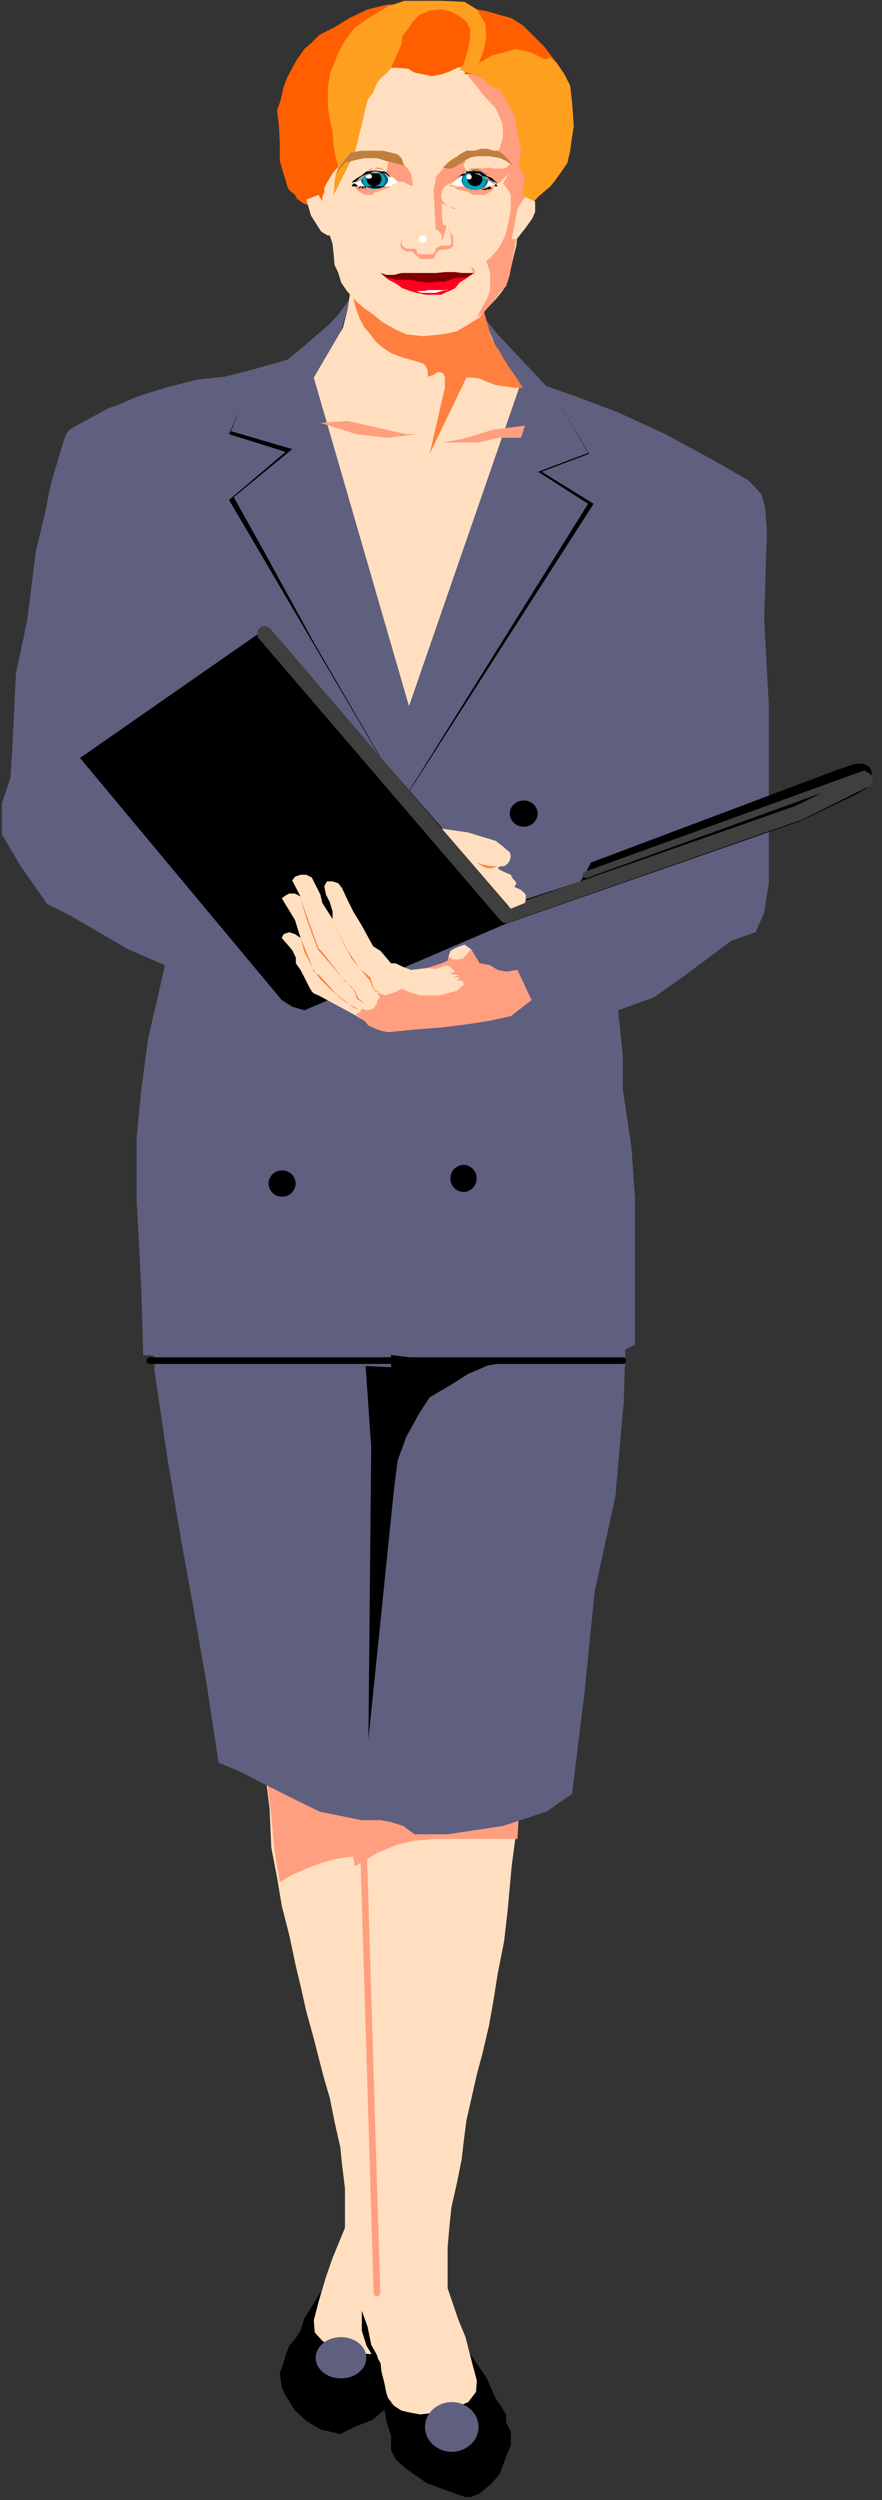 <?xml version="1.0" encoding="UTF-8" standalone="no"?>
<svg
   xmlns:ooo="http://xml.openoffice.org/svg/export"
   xmlns:dc="http://purl.org/dc/elements/1.1/"
   xmlns:cc="http://creativecommons.org/ns#"
   xmlns:rdf="http://www.w3.org/1999/02/22-rdf-syntax-ns#"
   xmlns:svg="http://www.w3.org/2000/svg"
   xmlns="http://www.w3.org/2000/svg"
   xmlns:sodipodi="http://sodipodi.sourceforge.net/DTD/sodipodi-0.dtd"
   xmlns:inkscape="http://www.inkscape.org/namespaces/inkscape"
   version="1.2"
   width="41.32mm"
   height="117.12mm"
   viewBox="0 0 4132 11712"
   preserveAspectRatio="xMidYMid"
   xml:space="preserve"
   id="svg211"
   sodipodi:docname="lady2.svg"
   style="fill-rule:evenodd;stroke-width:28.222;stroke-linejoin:round"
   inkscape:version="0.92.5 (2060ec1f9f, 2020-04-08)"><rect x="0" y="0" width="4132" height="11712" fill="#333333" stroke="none"/><sodipodi:namedview
   pagecolor="#ffffff"
   bordercolor="#666666"
   borderopacity="1"
   objecttolerance="10"
   gridtolerance="10"
   guidetolerance="10"
   inkscape:pageopacity="0"
   inkscape:pageshadow="2"
   inkscape:window-width="664"
   inkscape:window-height="487"
   id="namedview213"
   showgrid="false"
   inkscape:zoom="0.2102413"
   inkscape:cx="78.08504"
   inkscape:cy="221.32913"
   inkscape:window-x="0"
   inkscape:window-y="0"
   inkscape:window-maximized="0"
   inkscape:current-layer="svg211" />
 <defs
   class="ClipPathGroup"
   id="defs8">
  <clipPath
   id="presentation_clip_path"
   clipPathUnits="userSpaceOnUse">
   <rect
   x="0"
   y="0"
   width="21000"
   height="29700"
   id="rect2" />
  </clipPath>
  <clipPath
   id="presentation_clip_path_shrink"
   clipPathUnits="userSpaceOnUse">
   <rect
   x="21"
   y="29"
   width="20958"
   height="29641"
   id="rect5" />
  </clipPath>
 </defs>
 <defs
   class="TextShapeIndex"
   id="defs12">
  <g
   ooo:slide="id1"
   ooo:id-list="id3"
   id="g10" />
 </defs>
 <defs
   class="EmbeddedBulletChars"
   id="defs44">
  <g
   id="bullet-char-template-57356"
   transform="matrix(4.8828125e-4,0,0,-4.8828125e-4,0,0)">
   <path
   d="M 580,1141 1163,571 580,0 -4,571 Z"
   id="path14"
   inkscape:connector-curvature="0" />
  </g>
  <g
   id="bullet-char-template-57354"
   transform="matrix(4.8828125e-4,0,0,-4.8828125e-4,0,0)">
   <path
   d="M 8,1128 H 1137 V 0 H 8 Z"
   id="path17"
   inkscape:connector-curvature="0" />
  </g>
  <g
   id="bullet-char-template-10146"
   transform="matrix(4.8828125e-4,0,0,-4.8828125e-4,0,0)">
   <path
   d="M 174,0 602,739 174,1481 1456,739 Z M 1358,739 309,1346 659,739 Z"
   id="path20"
   inkscape:connector-curvature="0" />
  </g>
  <g
   id="bullet-char-template-10132"
   transform="matrix(4.8828125e-4,0,0,-4.8828125e-4,0,0)">
   <path
   d="M 2015,739 1276,0 H 717 l 543,543 H 174 v 393 h 1086 l -543,545 h 557 z"
   id="path23"
   inkscape:connector-curvature="0" />
  </g>
  <g
   id="bullet-char-template-10007"
   transform="matrix(4.8828125e-4,0,0,-4.8828125e-4,0,0)">
   <path
   d="m 0,-2 c -7,16 -16,29 -25,39 l 381,530 c -94,256 -141,385 -141,387 0,25 13,38 40,38 9,0 21,-2 34,-5 21,4 42,12 65,25 l 27,-13 111,-251 280,301 64,-25 24,25 c 21,-10 41,-24 62,-43 C 886,937 835,863 770,784 769,783 710,716 594,584 L 774,223 c 0,-27 -21,-55 -63,-84 l 16,-20 C 717,90 699,76 672,76 641,76 570,178 457,381 L 164,-76 c -22,-34 -53,-51 -92,-51 -42,0 -63,17 -64,51 -7,9 -10,24 -10,44 0,9 1,19 2,30 z"
   id="path26"
   inkscape:connector-curvature="0" />
  </g>
  <g
   id="bullet-char-template-10004"
   transform="matrix(4.8828125e-4,0,0,-4.8828125e-4,0,0)">
   <path
   d="M 285,-33 C 182,-33 111,30 74,156 52,228 41,333 41,471 c 0,78 14,145 41,201 34,71 87,106 158,106 53,0 88,-31 106,-94 l 23,-176 c 8,-64 28,-97 59,-98 l 735,706 c 11,11 33,17 66,17 42,0 63,-15 63,-46 V 965 c 0,-36 -10,-64 -30,-84 L 442,47 C 390,-6 338,-33 285,-33 Z"
   id="path29"
   inkscape:connector-curvature="0" />
  </g>
  <g
   id="bullet-char-template-9679"
   transform="matrix(4.8828125e-4,0,0,-4.8828125e-4,0,0)">
   <path
   d="M 813,0 C 632,0 489,54 383,161 276,268 223,411 223,592 c 0,181 53,324 160,431 106,107 249,161 430,161 179,0 323,-54 432,-161 108,-107 162,-251 162,-431 0,-180 -54,-324 -162,-431 C 1136,54 992,0 813,0 Z"
   id="path32"
   inkscape:connector-curvature="0" />
  </g>
  <g
   id="bullet-char-template-8226"
   transform="matrix(4.8828125e-4,0,0,-4.8828125e-4,0,0)">
   <path
   d="m 346,457 c -73,0 -137,26 -191,78 -54,51 -81,114 -81,188 0,73 27,136 81,188 54,52 118,78 191,78 73,0 134,-26 185,-79 51,-51 77,-114 77,-187 0,-75 -25,-137 -76,-188 -50,-52 -112,-78 -186,-78 z"
   id="path35"
   inkscape:connector-curvature="0" />
  </g>
  <g
   id="bullet-char-template-8211"
   transform="matrix(4.8828125e-4,0,0,-4.8828125e-4,0,0)">
   <path
   d="M -4,459 H 1135 V 606 H -4 Z"
   id="path38"
   inkscape:connector-curvature="0" />
  </g>
  <g
   id="bullet-char-template-61548"
   transform="matrix(4.8828125e-4,0,0,-4.8828125e-4,0,0)">
   <path
   d="m 173,740 c 0,163 58,303 173,419 116,115 255,173 419,173 163,0 302,-58 418,-173 116,-116 174,-256 174,-419 0,-163 -58,-303 -174,-418 C 1067,206 928,148 765,148 601,148 462,206 346,322 231,437 173,577 173,740 Z"
   id="path41"
   inkscape:connector-curvature="0" />
  </g>
 </defs>
 <g
   id="g49"
   transform="translate(-8434,-8994)">
  <g
   id="id2"
   class="Master_Slide">
   <g
   id="bg-id2"
   class="Background" />
   <g
   id="bo-id2"
   class="BackgroundObjects" />
  </g>
 </g>
 <g
   class="SlideGroup"
   id="g209"
   transform="translate(-8434,-8994)">
  <g
   id="g207">
   <g
   id="container-id1">
    <g
   id="id1"
   class="Slide"
   clip-path="url(#presentation_clip_path)">
     <g
   class="Page"
   id="g203">
      <g
   class="Graphic"
   id="g201">
       <g
   id="id3">
        <rect
   class="BoundingBox"
   x="8434"
   y="8994"
   width="4132"
   height="11712"
   id="rect51"
   style="fill:none;stroke:none" />
        <defs
   id="defs56">
         <clipPath
   id="clip_path_1"
   clipPathUnits="userSpaceOnUse">
          <path
   d="m 8443,8998 h 4109 V 20692 H 8443 Z"
   id="path53"
   inkscape:connector-curvature="0" />
         </clipPath>
        </defs>
        <g
   clip-path="url(#clip_path_1)"
   id="g198">
         <path
   d="m 10266,15342 27,-1566"
   id="path58"
   inkscape:connector-curvature="0"
   style="fill:none;stroke:#000000;stroke-width:31;stroke-linecap:round;stroke-linejoin:round" />
         <path
   d="m 9674,17062 v 221 l 23,185 8,181 27,141 22,132 35,137 31,146 22,92 27,120 35,127 27,106 22,84 26,88 22,111 27,119 8,79 14,115 v 110 75 l -58,141 -31,89 -35,119 -22,83 9,97 53,62 84,13 128,5 88,-22 53,-66 26,-80 9,-88 44,-84 18,-92 22,-84 -13,-111 -27,-88 -22,-123 -17,-102 -5,-84 v -92 l -4,-115 4,-79 v -88 l 5,-111 9,-97 22,-84 17,-106 9,-74 13,-111 v -92 -97 -181 -102 l 9,-84 27,-79 9,-75 -9,-88 -9,-216 z"
   id="path60"
   inkscape:connector-curvature="0"
   style="fill:#ffdfbf;stroke:none" />
         <path
   d="m 9745,17812 49,-31 79,-35 71,-26 66,-18 93,-13 39,-349 -459,-13 22,172 14,159 z"
   id="path62"
   inkscape:connector-curvature="0"
   style="fill:#ff9f7f;stroke:none" />
         <path
   d="m 9939,19727 -79,128 -18,57 -26,40 -27,31 -17,44 -9,35 -18,48 9,67 18,39 44,71 53,48 66,40 93,22 79,-39 71,-27 62,-53 39,-44 18,-40 18,-75 13,-70 9,-53 13,-53 9,-40 4,-70 13,-49 18,-44 22,-40 13,-75 v -84 l -22,75 -9,80 -35,44 -13,62 -13,79 -14,62 -26,26 -44,40 -36,9 -48,4 -80,-4 -57,-22 -53,-13 -35,-23 -40,-44 v -53 z"
   id="path64"
   inkscape:connector-curvature="0"
   style="fill:#000000;stroke:none" />
         <path
   d="m 10150,20040 c 0,16 -5,33 -16,48 -10,14 -25,27 -43,35 -18,9 -39,13 -59,13 -21,0 -42,-4 -60,-13 -18,-8 -33,-21 -43,-35 -11,-15 -16,-32 -16,-48 0,-17 5,-34 16,-49 10,-14 25,-27 43,-35 18,-9 39,-13 60,-13 20,0 41,4 59,13 18,8 33,21 43,35 11,15 16,32 16,49 z"
   id="path66"
   inkscape:connector-curvature="0"
   style="fill:#5f5f7f;stroke:none" />
         <path
   d="m 10902,17340 -49,230 -22,167 -18,199 -17,150 -31,158 -18,115 -22,124 -31,132 -26,97 -27,119 -22,97 -13,102 -9,79 -22,110 -26,115 -9,84 -9,106 v 119 70 l 48,142 36,88 31,123 22,80 -9,101 -53,58 -75,13 -137,9 -88,-31 -53,-66 -27,-75 -9,-89 -44,-83 -22,-93 -22,-88 18,-106 26,-88 18,-124 22,-106 4,-75 v -101 -115 -79 -84 l -4,-110 -13,-93 -18,-88 -26,-102 -5,-75 -13,-119 v -88 -102 -176 -93 l -9,-88 -22,-84 -9,-75 9,-88 9,-220 z"
   id="path68"
   inkscape:connector-curvature="0"
   style="fill:#ffdfbf;stroke:none" />
         <path
   d="m 10098,17737 44,-26 58,-36 93,-39 75,-18 97,-9 h 92 133 168 l 8,-128 v -123 h -759 l -18,172 -8,79 v 58 z"
   id="path70"
   inkscape:connector-curvature="0"
   style="fill:#ff9f7f;stroke:none" />
         <path
   d="m 10637,20022 79,115 22,53 18,40 27,39 22,36 v 35 l 22,48 v 62 l -22,53 -31,84 -44,48 -49,40 -53,22 -88,-31 -106,-39 -97,-67 -49,-44 -22,-44 v -66 l -22,-71 -9,-57 -18,-53 -4,-44 -13,-66 -9,-49 -13,-39 -27,-44 -22,-71 v -93 l 27,75 17,84 27,49 17,61 18,71 13,66 18,31 49,31 39,9 49,9 71,-9 66,-18 57,-18 31,-13 40,-53 v -48 z"
   id="path72"
   inkscape:connector-curvature="0"
   style="fill:#000000;stroke:none" />
         <path
   d="m 10676,20364 c 0,20 -6,40 -17,58 -11,17 -27,32 -46,42 -19,11 -40,16 -62,16 -23,0 -44,-5 -63,-16 -19,-10 -35,-25 -46,-42 -11,-18 -17,-38 -17,-58 0,-21 6,-41 17,-59 11,-17 27,-32 46,-42 19,-11 40,-16 63,-16 22,0 43,5 62,16 19,10 35,25 46,42 11,18 17,38 17,59 z"
   id="path74"
   inkscape:connector-curvature="0"
   style="fill:#5f5f7f;stroke:none" />
         <path
   d="m 10138,17689 62,2047"
   id="path76"
   inkscape:connector-curvature="0"
   style="fill:none;stroke:#ff9f7f;stroke-width:31;stroke-linecap:round;stroke-linejoin:round" />
         <path
   d="m 9136,14213 22,1204 57,388 67,401 53,292 66,379 57,375 97,40 111,57 123,62 142,70 198,40 h 88 l 49,9 57,18 53,39 h 155 l 260,-39 203,-67 120,-83 57,-464 49,-485 97,-445 39,-442 14,-441 -31,-732 -9,-159 z"
   id="path78"
   inkscape:connector-curvature="0"
   style="fill:#5f5f7f;stroke:none" />
         <path
   d="m 10398,15615 -61,111 -40,110 -18,141 -119,1165 13,-1368 -35,-512 830,18 124,71 -195,13 -176,26 -93,40 -84,53 -97,57 z"
   id="path80"
   inkscape:connector-curvature="0"
   style="fill:#000000;stroke:none" />
         <path
   d="m 10081,10384 -62,83 -40,44 -57,49 -71,62 -71,57 -154,44 -141,36 -128,13 -150,39 -128,40 -80,35 -62,23 -145,79 -31,18 -18,22 -13,39 -58,194 -26,133 -44,181 -40,322 -53,251 -18,362 -8,128 -40,119 v 84 61 l 88,150 124,177 106,53 273,159 173,75 -80,348 -31,234 -22,229 v 283 l 22,423 9,309 1161,57 v -57 l 150,18 521,30 340,-30 132,-67 v -683 l -17,-243 -40,-269 v -155 l -22,-216 168,-61 132,-93 230,-172 114,-40 40,-92 22,-137 v -230 -600 l -22,-410 13,-401 -8,-119 -18,-62 -31,-35 -31,-31 -168,-97 -220,-119 -221,-102 -199,-75 -137,-48 -229,-243 -75,-93 75,181 22,40 9,44 17,44 9,53 -26,93 -66,145 -402,1143 -199,-935 -132,-397 -18,-97 v -93 l 27,-66 z"
   id="path82"
   inkscape:connector-curvature="0"
   style="fill:#5f5f7f;stroke:none" />
         <path
   d="m 10667,14515 c 0,11 -3,22 -8,31 -6,10 -13,18 -23,23 -9,6 -20,9 -30,9 -11,0 -22,-3 -31,-9 -10,-5 -17,-13 -23,-23 -5,-9 -8,-20 -8,-31 0,-12 3,-23 8,-32 6,-10 13,-18 23,-23 9,-6 20,-9 31,-9 10,0 21,3 30,9 10,5 17,13 23,23 5,9 8,20 8,32 z"
   id="path84"
   inkscape:connector-curvature="0"
   style="fill:#000000;stroke:none" />
         <path
   d="m 10953,12806 c 0,10 -3,21 -9,30 -6,10 -14,17 -24,23 -10,5 -21,8 -32,8 -12,0 -23,-3 -33,-8 -10,-6 -18,-13 -24,-23 -6,-9 -9,-20 -9,-30 0,-11 3,-22 9,-31 6,-10 14,-17 24,-23 10,-5 21,-8 33,-8 11,0 22,3 32,8 10,6 18,13 24,23 6,9 9,20 9,31 z"
   id="path86"
   inkscape:connector-curvature="0"
   style="fill:#000000;stroke:none" />
         <path
   d="m 9819,14539 c 0,10 -3,21 -9,30 -5,10 -13,17 -23,23 -9,5 -20,8 -31,8 -12,0 -23,-3 -32,-8 -10,-6 -18,-13 -23,-23 -6,-9 -9,-20 -9,-30 0,-11 3,-22 9,-31 5,-10 13,-17 23,-23 9,-5 20,-8 32,-8 11,0 22,3 31,8 10,6 18,13 23,23 6,9 9,20 9,31 z"
   id="path88"
   inkscape:connector-curvature="0"
   style="fill:#000000;stroke:none" />
         <path
   d="m 9829,10648 -274,269 -39,97 287,84 -274,225 145,260 230,420 499,860 -896,-1527 265,-225 -265,-83 48,-111 z"
   id="path90"
   inkscape:connector-curvature="0"
   style="fill:#000000;stroke:none" />
         <path
   d="m 11039,10856 154,264 -221,84 243,150 -936,1460 910,-1460 -234,-150 234,-88 z"
   id="path92"
   inkscape:connector-curvature="0"
   style="fill:#000000;stroke:none" />
         <path
   d="m 8809,12545 848,-591 h 48 l 1113,1279 335,-110 27,-44 22,-44 1161,-437 79,-26 h 40 l 13,8 14,9 8,18 v 22 35 l -22,22 -53,31 -260,124 -1377,480 -945,406 -57,-17 -49,-31 z"
   id="path94"
   inkscape:connector-curvature="0"
   style="fill:#000000;stroke:none" />
         <path
   d="m 9674,11963 1131,1319"
   id="path96"
   inkscape:connector-curvature="0"
   style="fill:none;stroke:#3f3f3f;stroke-width:71;stroke-linecap:round;stroke-linejoin:round" />
         <path
   d="m 10805,13282 1373,-481"
   id="path98"
   inkscape:connector-curvature="0"
   style="fill:none;stroke:#3f3f3f;stroke-width:71;stroke-linecap:round;stroke-linejoin:round" />
         <path
   d="m 12178,12801 309,-154"
   id="path100"
   inkscape:connector-curvature="0"
   style="fill:none;stroke:#3f3f3f;stroke-width:71;stroke-linecap:round;stroke-linejoin:round" />
         <path
   d="m 12482,12620 -1302,472"
   id="path102"
   inkscape:connector-curvature="0"
   style="fill:none;stroke:#3f3f3f;stroke-width:31;stroke-linecap:round;stroke-linejoin:round" />
         <path
   d="m 10858,13538 -53,8 -40,-8 -35,-22 -49,-9 -40,-66 -31,-22 -22,8 -22,9 -22,13 -9,27 -4,18 -27,13 -70,22 -75,9 -36,-14 -35,-17 h -22 l -49,-58 -35,-22 -53,-97 -40,-66 -22,-44 -31,-66 -17,-22 -27,-9 h -26 l -13,22 8,40 18,35 13,44 v 35 l -48,-75 -9,-39 -22,-44 -18,-36 -26,-13 h -27 l -26,9 -13,18 39,75 -26,-14 h -27 l -17,9 -18,13 62,102 26,84 -26,-18 -27,-9 -26,9 -9,18 49,57 17,35 v 27 l 22,31 18,35 22,44 13,22 9,9 22,9 163,88 53,31 18,22 40,18 26,8 27,5 132,-13 119,-9 111,-14 110,-17 102,-22 97,-75 z"
   id="path104"
   inkscape:connector-curvature="0"
   style="fill:#ffdfbf;stroke:none" />
         <path
   d="m 9992,13304 67,137 61,92 49,40 13,44 9,18 26,4 h -26 l -13,-22 -9,-26 -88,-106 -31,-58 z"
   id="path106"
   inkscape:connector-curvature="0"
   style="fill:#ff7f3f;stroke:none" />
         <path
   d="m 9842,13202 71,199 13,35 18,18 106,137 31,26 17,22 14,31 30,26 h 31 -31 l -35,-22 -9,-26 -9,-18 -61,-66 -49,-57 -35,-40 -22,-26 -53,-146 z"
   id="path108"
   inkscape:connector-curvature="0"
   style="fill:#ff7f3f;stroke:none" />
         <path
   d="m 10858,13538 -53,8 -40,-8 -35,-22 -49,-9 -40,-66 -13,13 -9,13 -17,18 -27,4 h -18 l -22,-13 -4,18 -27,13 -70,22 40,4 57,-17 18,13 17,17 -26,9 48,9 -39,9 h 39 l -17,18 17,-5 14,5 4,17 -31,27 -31,9 -53,13 h -44 -44 l -44,-13 -44,-18 -22,13 -27,9 -26,9 -40,-13 13,22 -13,17 v 13 l -18,23 -26,8 -27,-8 -9,17 -22,9 44,31 18,22 40,18 26,8 27,5 132,-13 119,-9 111,-14 110,-17 102,-22 97,-75 z"
   id="path110"
   inkscape:connector-curvature="0"
   style="fill:#ff9f7f;stroke:none" />
         <path
   d="m 9842,13388 49,119 13,39 27,18 48,53 27,31 83,66 27,9 -66,-35 -71,-62 -48,-49 -27,-39 -44,-84 z"
   id="path112"
   inkscape:connector-curvature="0"
   style="fill:#ff7f3f;stroke:none" />
         <path
   d="m 10504,12876 124,18 71,22 57,17 35,27 14,13 17,13 5,18 -5,22 -9,13 -17,13 h -18 l -13,9 13,9 18,9 31,13 9,18 13,13 4,9 -9,17 31,14 18,17 4,5 v 26 l -4,13 -66,27 z"
   id="path114"
   inkscape:connector-curvature="0"
   style="fill:#ffdfbf;stroke:none" />
         <path
   d="m 10668,13035 26,9 36,8 h 26 9 l -27,9 h -22 l -22,-9 z"
   id="path116"
   inkscape:connector-curvature="0"
   style="fill:#ff7f3f;stroke:none" />
         <path
   d="m 10076,10353 -13,88 -22,88 -137,234 446,1539 516,-1491 -114,-202 -31,-80 -22,-48 -5,-115 z"
   id="path118"
   inkscape:connector-curvature="0"
   style="fill:#ffdfbf;stroke:none" />
         <path
   d="m 10089,10388 9,40 9,26 13,35 22,40 27,31 22,31 35,31 40,26 57,22 53,14 40,13 13,13 9,22 v 27 l 27,-9 22,-14 22,5 9,18 v 30 22 l -71,309 172,-357 h 31 l 31,4 31,14 44,17 35,5 53,8 h 40 l -31,-48 -31,-44 -26,-40 -22,-40 -18,-26 -18,-31 -48,-168 z"
   id="path120"
   inkscape:connector-curvature="0"
   style="fill:#ff7f3f;stroke:none" />
         <path
   d="m 10504,11067 98,-17 145,-44 146,-18 -18,57 h -110 l -88,22 z"
   id="path122"
   inkscape:connector-curvature="0"
   style="fill:#ff9f7f;stroke:none" />
         <path
   d="m 9935,10975 128,-9 154,35 120,27 h 53 l -142,17 -145,-17 z"
   id="path124"
   inkscape:connector-curvature="0"
   style="fill:#ff9f7f;stroke:none" />
         <path
   d="m 10902,9867 -9,97 -27,80 -8,53 -5,48 -17,67 -18,83 -27,58 -35,44 -35,35 -40,49 -62,39 -48,27 -62,13 -93,9 -79,-9 -49,-22 -62,-35 -44,-36 -44,-31 -35,-30 -44,-49 -27,-40 -13,-44 -18,-39 -4,-49 -5,-48 -13,-40 -9,-49 -17,-75 -22,-84 -9,-132 4,-115 5,-119 13,-110 17,-71 31,-79 49,-79 48,-49 67,-31 110,-26 110,-13 h 128 l 155,8 79,18 53,40 62,53 31,79 31,102 18,110 v 84 150 l -18,101 z"
   id="path126"
   inkscape:connector-curvature="0"
   style="fill:#ffdfbf;stroke:none" />
         <path
   d="m 10893,9881 -9,88 -26,79 -5,58 -9,53 -13,66 -9,57 -17,53 -27,27 -31,44 -53,57 -66,48 40,-30 26,-49 22,-40 14,-39 v -49 -35 l -18,-53 18,-13 35,-40 22,-35 18,-44 13,-58 9,-53 v -35 -31 l -14,-26 -22,-27 14,-26 13,-22 9,-49 -44,-31 -27,-9 18,-26 13,-40 4,-31 -4,-48 -13,-31 -18,-40 -57,-61 -31,-40 -40,-49 9,-61 31,-58 44,-75 71,-22 53,49 39,79 31,106 9,106 9,88 -9,146 -9,106 z"
   id="path128"
   inkscape:connector-curvature="0"
   style="fill:#ff9f7f;stroke:none" />
         <path
   d="m 10217,10273 27,9 h 35 l 36,-9 h 22 26 27 26 22 18 22 l 40,-4 h 26 22 l 31,4 h 22 36 l -45,31 -22,13 -22,27 -26,13 -14,5 -26,13 h -35 -36 l -44,-9 -31,-9 -35,-13 -31,-22 -35,-18 z"
   id="path130"
   inkscape:connector-curvature="0"
   style="fill:#ff001f;stroke:none" />
         <path
   d="m 10217,10273 27,9 h 35 l 36,-9 h 22 26 27 26 22 18 22 l 40,-4 h 26 22 l 31,4 h 22 36 l -40,22 h -18 -22 l -31,9 -26,9 h -27 l -35,4 h -27 l -35,-4 -40,-9 h -35 -35 l -27,-9 h -13 z"
   id="path132"
   inkscape:connector-curvature="0"
   style="fill:#7f0000;stroke:none" />
         <path
   d="m 10363,10353 22,4 22,9 h 22 27 18 l 30,-9 22,-4 9,-5 -17,5 h -27 -17 -18 -18 l -13,4 h -22 -18 z"
   id="path134"
   inkscape:connector-curvature="0"
   style="fill:#ffffff;stroke:none" />
         <path
   d="m 10315,10114 v 23 l 4,8 18,14 h 13 13 13 l 9,4 5,22 h 13 22 22 13 l 14,-13 v -13 l 26,-14 h 26 14 l 9,-8 v -14 l -5,-35 -4,-22 -14,-13 -22,75 v -31 l -4,-9 -13,-13 -13,-9 v -13 l -9,-172 9,-36 4,-26 13,-13 18,-22 22,-27 26,-22 22,-9 31,-17 58,-9 -40,26 -18,31 -4,13 9,18 13,18 40,-27 22,5 31,-5 35,5 h 27 l 22,-5 26,-22 v 22 l -13,27 -22,22 -18,17 -22,14 -207,-5 h -9 l -22,13 -9,14 -5,8 -4,27 4,13 5,9 9,9 13,9 26,17 h 14 l -67,-26 v 26 31 l 5,44 h 9 l 13,9 13,22 13,27 v 22 17 l -13,14 h -9 l -4,4 h -22 l -18,4 -17,18 -5,18 -13,4 h -18 -9 -26 l -9,-9 -18,-13 -8,-13 h -9 -22 l -14,-9 -8,-4 -5,-14 z"
   id="path136"
   inkscape:connector-curvature="0"
   style="fill:#ff9f7f;stroke:none" />
         <path
   d="m 10433,10114 c 0,3 -1,6 -3,9 -1,2 -4,4 -7,6 -3,1 -6,2 -9,2 -4,0 -7,-1 -10,-2 -3,-2 -6,-4 -7,-6 -2,-3 -3,-6 -3,-9 0,-3 1,-6 3,-8 1,-3 4,-5 7,-7 3,-1 6,-2 10,-2 3,0 6,1 9,2 3,2 6,4 7,7 2,2 3,5 3,8 z"
   id="path138"
   inkscape:connector-curvature="0"
   style="fill:#ffffff;stroke:none" />
         <path
   d="m 9970,10066 -17,-22 -18,-27 -9,-17 -13,-22 -9,-9 -22,-13 -27,-9 -30,-22 -9,-18 -27,-22 -9,-18 -8,-30 -9,-27 -9,-31 -9,-31 v -79 l -4,-84 -9,-75 13,-35 9,-35 9,-40 17,-44 40,-75 40,-58 35,-30 36,-36 70,-35 71,-44 84,-40 92,-22 97,-4 80,-14 h 79 l 106,5 58,35 48,9 62,18 49,13 57,35 57,57 45,45 26,35 31,40 35,52 27,53 9,80 8,110 -8,49 -9,66 -13,57 -27,40 -35,48 -18,22 -57,49 -40,44 -22,57 -35,40 26,-84 v -66 l 9,-92 -18,-18 -9,-40 9,-40 v -26 l -17,-71 -5,-39 v -31 l -22,-40 -18,-35 -17,-31 -18,-31 -48,-18 -40,-39 -44,-14 h -36 l 9,-39 -44,9 -35,17 -36,13 -48,9 -40,-9 -40,-8 -31,-18 -48,-4 h -31 l -18,22 -26,22 -22,26 -18,44 -26,36 -14,57 -22,93 -22,88 -26,57 -75,150 4,-40 v -22 l 5,-26 13,-44 -27,31 -13,22 -13,22 -13,26 v 18 l -9,22 v 40 l 9,22 v 26 l 8,9 5,31 z"
   id="path140"
   inkscape:connector-curvature="0"
   style="fill:#ff5f00;stroke:none" />
         <path
   d="m 10006,9731 -9,-58 -5,-61 -13,-58 -9,-62 v -79 l 9,-71 40,-101 31,-57 48,-62 58,-40 92,-57 80,-27 h 97 79 l 106,5 58,35 39,66 5,66 -13,62 -22,58 61,-36 53,-13 62,-18 71,18 62,31 26,-9 31,27 35,52 27,53 9,80 8,110 -8,49 -9,66 -13,57 -27,40 -35,48 -18,22 -57,49 -40,44 -22,57 -35,40 26,-84 v -66 l 9,-92 -18,-18 -9,-40 9,-40 v -26 l -17,-71 -5,-39 v -31 l -22,-40 -18,-35 -17,-31 -18,-31 -48,-18 -40,-39 -44,-14 -58,-22 18,-26 22,-71 9,-57 v -35 l -18,-36 -40,-30 -35,-18 -44,-9 -53,5 -49,22 -30,30 -23,36 -26,31 -4,39 -18,40 -13,31 -18,40 -18,22 -26,22 -22,26 -18,44 -26,36 -14,57 -22,93 -22,88 -26,57 -75,150 4,-40 v -22 l 5,-26 13,-44 z"
   id="path142"
   inkscape:connector-curvature="0"
   style="fill:#ff9f1f;stroke:none" />
         <path
   d="m 10941,9938 v 49 l -13,30 -35,49 -18,22 -13,18 -9,8 h -22 l 27,-141 35,-57 z"
   id="path144"
   inkscape:connector-curvature="0"
   style="fill:#ffdfbf;stroke:none" />
         <path
   d="m 9869,9929 13,44 9,31 31,49 17,26 14,9 17,9 h 18 l -27,-133 -35,-57 z"
   id="path146"
   inkscape:connector-curvature="0"
   style="fill:#ffdfbf;stroke:none" />
         <path
   d="m 10641,10242 14,14 4,17 -4,14 z"
   id="path148"
   inkscape:connector-curvature="0"
   style="fill:#ff9f7f;stroke:none" />
         <path
   d="m 10315,9757 22,18 22,31 4,17 5,31 v 13 l -31,-13 -14,-9 h -26 l -31,-17 -40,-9 v -9 l 18,-13 4,-18 5,-31 -9,-17 z"
   id="path150"
   inkscape:connector-curvature="0"
   style="fill:#ff9f7f;stroke:none" />
         <path
   d="m 10531,9757 18,-13 22,-13 17,-14 31,-17 h 36 l 35,-9 h 26 l 31,9 h 18 l 26,17 27,27 18,26 -31,-22 -27,-13 -48,-9 h -23 -17 -22 l -27,5 -26,13 -18,13 -22,13 -18,9 -8,5 h -18 l -22,-5 z"
   id="path152"
   inkscape:connector-curvature="0"
   style="fill:#bf7f3f;stroke:none" />
         <path
   d="m 10328,9770 -13,-35 -18,-18 -31,-8 -40,-9 h -48 -49 l -53,9 -48,61 -22,40 44,-53 48,-13 44,-9 h 58 l 44,13 35,9 z"
   id="path154"
   inkscape:connector-curvature="0"
   style="fill:#bf7f3f;stroke:none" />
         <path
   d="m 10544,9859 22,8 h 40 35 27 26 22 22 l 18,-13 -18,35 -17,9 -14,9 h -17 -22 -18 l -22,-13 -13,-5 -27,-4 -13,-4 -18,-14 h -13 -9 z"
   id="path156"
   inkscape:connector-curvature="0"
   style="fill:#ff9f7f;stroke:none" />
         <path
   d="m 10549,9854 22,-17 17,-18 18,-13 13,-9 h 22 27 l 13,9 13,4 18,9 9,4 17,14 18,8 v 9 l -18,13 h -26 -35 -40 -40 -22 z"
   id="path158"
   inkscape:connector-curvature="0"
   style="fill:#ffffff;stroke:none" />
         <path
   d="m 10720,9838 c 0,8 -3,16 -8,23 -6,7 -13,13 -23,17 -9,4 -20,6 -30,6 -11,0 -22,-2 -31,-6 -10,-4 -17,-10 -23,-17 -5,-7 -8,-15 -8,-23 0,-8 3,-16 8,-23 6,-7 13,-13 23,-17 9,-4 20,-6 31,-6 10,0 21,2 30,6 10,4 17,10 23,17 5,7 8,15 8,23 z"
   id="path160"
   inkscape:connector-curvature="0"
   style="fill:#005f7f;stroke:none" />
         <path
   d="m 10711,9841 c 0,7 -3,15 -7,21 -5,7 -12,12 -20,16 -9,4 -18,6 -27,6 -10,0 -19,-2 -28,-6 -8,-4 -15,-9 -20,-16 -4,-6 -7,-14 -7,-21 0,-8 3,-16 7,-22 5,-7 12,-12 20,-16 9,-4 18,-6 28,-6 9,0 18,2 27,6 8,4 15,9 20,16 4,6 7,14 7,22 z"
   id="path162"
   inkscape:connector-curvature="0"
   style="fill:#00a4bb;stroke:none" />
         <path
   d="m 10694,9834 c 0,5 -2,11 -5,16 -3,5 -7,9 -12,12 -6,2 -12,4 -18,4 -6,0 -12,-2 -17,-4 -6,-3 -10,-7 -13,-12 -3,-5 -5,-11 -5,-16 0,-6 2,-12 5,-17 3,-5 7,-9 13,-12 5,-2 11,-4 17,-4 6,0 12,2 18,4 5,3 9,7 12,12 3,5 5,11 5,17 z"
   id="path164"
   inkscape:connector-curvature="0"
   style="fill:#000000;stroke:none" />
         <path
   d="m 10644,9823 c 0,2 -1,4 -2,6 -1,2 -2,3 -4,4 -2,1 -4,2 -6,2 -3,0 -5,-1 -7,-2 -2,-1 -3,-2 -4,-4 -1,-2 -2,-4 -2,-6 0,-3 1,-5 2,-7 1,-2 2,-3 4,-4 2,-1 4,-2 7,-2 2,0 4,1 6,2 2,1 3,2 4,4 1,2 2,4 2,7 z"
   id="path166"
   inkscape:connector-curvature="0"
   style="fill:#ffffff;stroke:none" />
         <path
   d="m 10615,9867 22,14 h 22 26 l 27,-5 18,-9 h 22 l 4,-13 9,13 h -9 9 -18 9 -26 l 8,14 -13,-5 5,5 h -18 v 4 l -5,-4 v 4 l -13,-4 h -26 -31 z"
   id="path168"
   inkscape:connector-curvature="0"
   style="fill:#000000;stroke:none" />
         <path
   d="m 10571,9837 17,-14 14,-4 17,-9 18,-4 h 18 l 13,4 22,9 17,9 14,13 17,9 18,9 -9,-14 -17,-8 -18,-18 -22,-13 h -22 l -18,-9 h -22 l -9,9 h -13 l -18,9 z"
   id="path170"
   inkscape:connector-curvature="0"
   style="fill:#9f9f9f;stroke:none" />
         <path
   d="m 10575,9837 13,-18 22,-4 9,-9 h 22 27 13 l 13,13 22,4 14,14 17,8 18,9 -9,-9 -18,-17 -22,-9 -22,-13 -13,-9 h -22 -18 -22 l -4,9 -18,4 z"
   id="path172"
   inkscape:connector-curvature="0"
   style="fill:#000000;stroke:none" />
         <path
   d="m 10557,9837 31,-22 18,-18 h 13 l 22,-9 27,9 h 26 l 18,9 18,13 22,18 -22,-18 -14,-13 -22,-9 -17,-9 -18,-4 h -18 l -22,13 h -9 l -13,9 -18,13 z"
   id="path174"
   inkscape:connector-curvature="0"
   style="fill:#bf7f3f;stroke:none" />
         <path
   d="m 10306,9850 -22,9 -44,8 h -40 -18 -31 -22 l -22,-8 -18,-5 18,31 13,9 22,13 h 14 22 l 13,-13 22,-5 22,-8 13,-5 18,-9 z"
   id="path176"
   inkscape:connector-curvature="0"
   style="fill:#ff9f7f;stroke:none" />
         <path
   d="m 10297,9845 -18,-17 -26,-13 -9,-9 -18,-9 h -26 -18 -26 l -9,9 -18,9 -9,4 -13,9 -18,17 v 9 l 18,13 h 22 40 40 39 18 z"
   id="path178"
   inkscape:connector-curvature="0"
   style="fill:#ffffff;stroke:none" />
         <path
   d="m 10252,9836 c 0,7 -3,15 -9,21 -5,7 -13,12 -23,16 -9,4 -20,6 -31,6 -12,0 -23,-2 -32,-6 -10,-4 -18,-9 -23,-16 -6,-6 -9,-14 -9,-21 0,-8 3,-16 9,-22 5,-7 13,-12 23,-16 9,-4 20,-6 32,-6 11,0 22,2 31,6 10,4 18,9 23,16 6,6 9,14 9,22 z"
   id="path180"
   inkscape:connector-curvature="0"
   style="fill:#005f7f;stroke:none" />
         <path
   d="m 10239,9839 c 0,7 -2,14 -7,20 -5,7 -11,12 -19,15 -8,4 -17,6 -26,6 -10,0 -19,-2 -27,-6 -8,-3 -14,-8 -19,-15 -5,-6 -7,-13 -7,-20 0,-8 2,-15 7,-21 5,-7 11,-12 19,-15 8,-4 17,-6 27,-6 9,0 18,2 26,6 8,3 14,8 19,15 5,6 7,13 7,21 z"
   id="path182"
   inkscape:connector-curvature="0"
   style="fill:#00a4bb;stroke:none" />
         <path
   d="m 10221,9832 c 0,6 -2,12 -5,18 -3,5 -7,9 -12,12 -6,3 -12,5 -18,5 -6,0 -12,-2 -17,-5 -6,-3 -10,-7 -13,-12 -3,-6 -5,-12 -5,-18 0,-6 2,-12 5,-17 3,-6 7,-10 13,-13 5,-3 11,-5 17,-5 6,0 12,2 18,5 5,3 9,7 12,13 3,5 5,11 5,17 z"
   id="path184"
   inkscape:connector-curvature="0"
   style="fill:#000000;stroke:none" />
         <path
   d="m 10177,9821 c 0,1 -1,3 -2,5 -1,1 -3,3 -5,4 -3,1 -5,1 -8,1 -3,0 -5,0 -7,-1 -3,-1 -5,-3 -6,-4 -1,-2 -2,-4 -2,-5 0,-2 1,-4 2,-6 1,-1 3,-3 6,-4 2,-1 4,-1 7,-1 3,0 5,0 8,1 2,1 4,3 5,4 1,2 2,4 2,6 z"
   id="path186"
   inkscape:connector-curvature="0"
   style="fill:#ffffff;stroke:none" />
         <path
   d="m 10240,9867 h -27 -26 -31 -27 -17 l -14,-13 h -9 -13 13 l -8,13 h 17 -9 18 13 l -8,14 17,-14 v 14 l 13,-14 v 14 l 9,-14 31,9 h 27 z"
   id="path188"
   inkscape:connector-curvature="0"
   style="fill:#000000;stroke:none" />
         <path
   d="m 10279,9828 -13,-9 -22,-9 -18,-4 h -13 -22 -18 l -17,9 -18,8 -9,14 -22,8 -18,9 14,-9 9,-17 17,-9 27,-13 17,-9 h 18 22 13 l 14,9 13,4 z"
   id="path190"
   inkscape:connector-curvature="0"
   style="fill:#9f9f9f;stroke:none" />
         <path
   d="m 10266,9828 -13,-9 -13,-13 h -18 l -22,-9 h -18 l -13,9 -18,4 -22,9 -13,9 -13,17 -22,5 8,-9 18,-13 22,-13 22,-18 h 18 18 13 17 18 l 13,9 z"
   id="path192"
   inkscape:connector-curvature="0"
   style="fill:#000000;stroke:none" />
         <path
   d="m 10293,9828 -36,-22 -17,-9 -14,-9 -26,-4 h -18 l -31,13 -22,9 -22,13 -9,9 14,-13 17,-9 22,-9 18,-13 h 18 l 13,-5 26,5 14,13 h 13 l 13,13 z"
   id="path194"
   inkscape:connector-curvature="0"
   style="fill:#ff7f3f;stroke:none" />
         <path
   d="m 9136,15368 h 2216"
   id="path196"
   inkscape:connector-curvature="0"
   style="fill:none;stroke:#000000;stroke-width:31;stroke-linecap:round;stroke-linejoin:round" />
        </g>
       </g>
      </g>
     </g>
    </g>
   </g>
  </g>
 </g>
</svg>